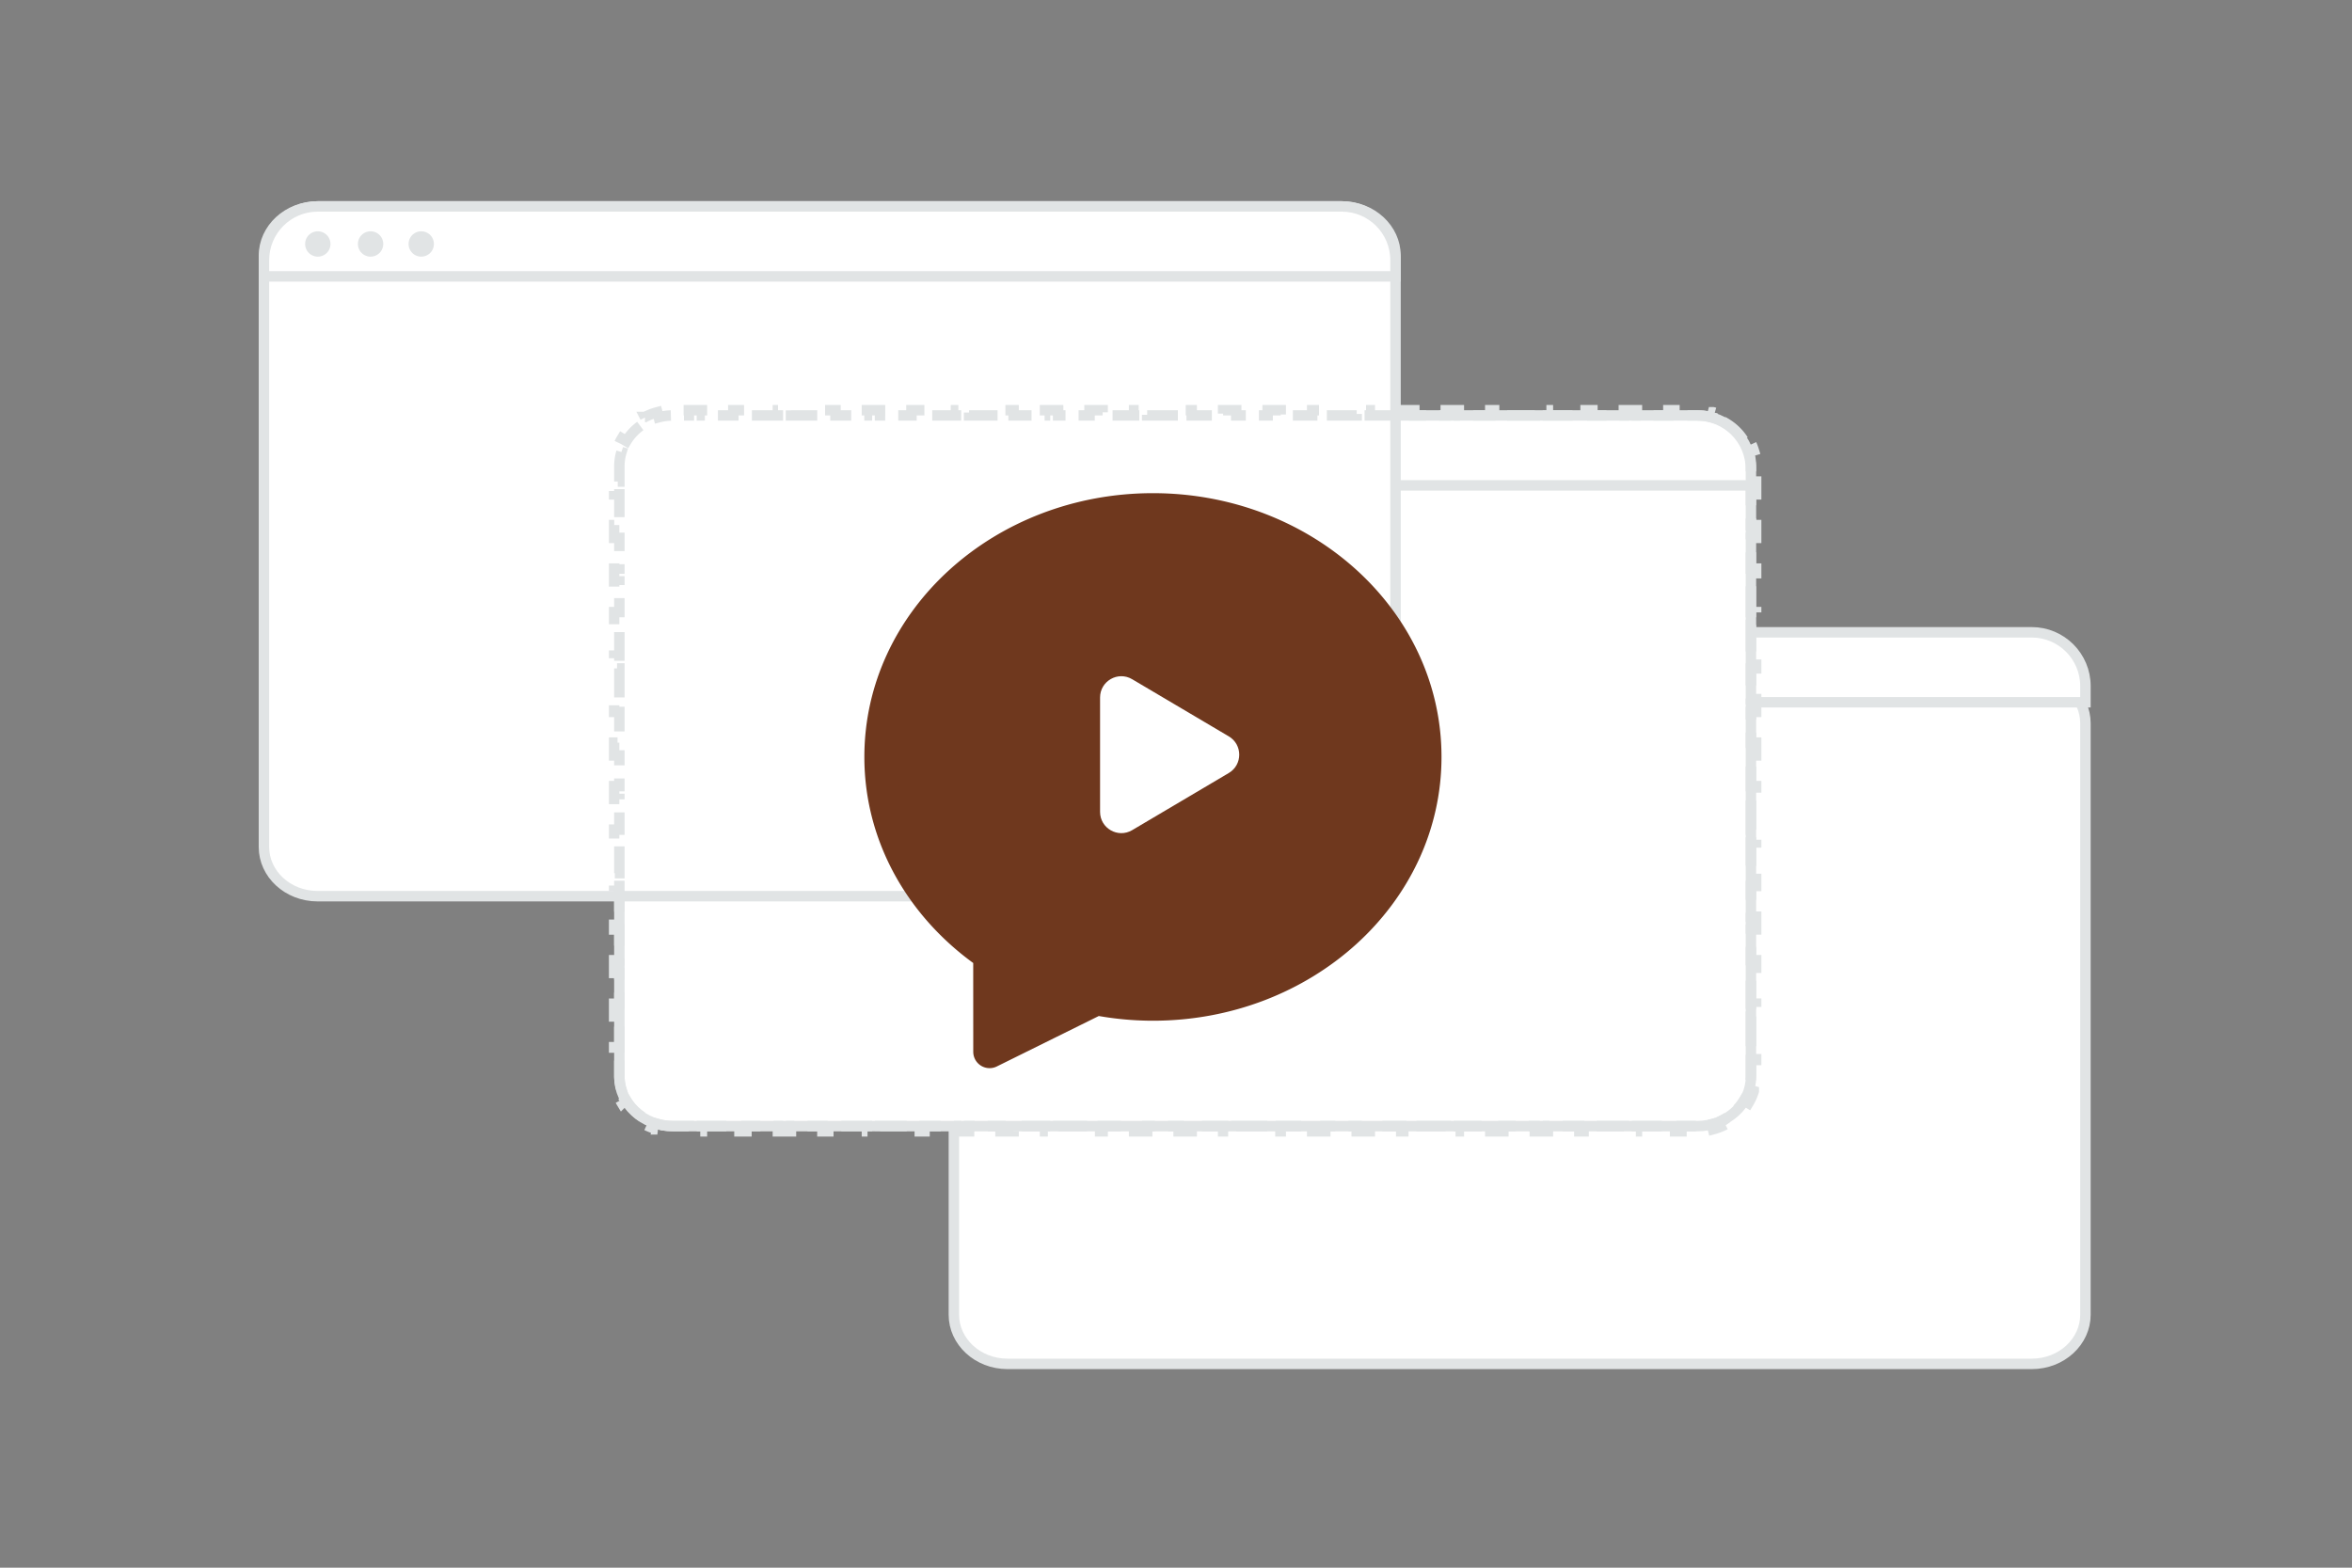<svg width="900" height="600" viewBox="0 0 900 600" fill="none" xmlns="http://www.w3.org/2000/svg"><rect x="0" y="0" width="900" height="600" fill="#808080" stroke="none"/><path fill="transparent" d="M0 0h900v600H0z"/><path d="M777.431 522H385.569C374.055 522 365 513.427 365 503.191V276.809c0-10.236 9.055-18.809 20.569-18.809h391.862c11.514 0 20.569 8.572 20.569 18.809v226.382c0 10.236-9.055 18.809-20.569 18.809z" fill="#fff" stroke="#E1E4E5" stroke-width="4"/><path d="M798 268.775H365v-6.206c0-11.358 9.211-20.569 20.569-20.569h391.862c11.358 0 20.569 9.211 20.569 20.569v6.206z" fill="#fff" stroke="#E1E4E5" stroke-width="4"/><path d="M385.61 261.224a4.847 4.847 0 1 0-.001-9.693 4.847 4.847 0 0 0 .001 9.693zm20.195 0a4.847 4.847 0 1 0-.001-9.693 4.847 4.847 0 0 0 .001 9.693zm19.387 0a4.847 4.847 0 1 0 0-9.694 4.847 4.847 0 0 0 0 9.694z" fill="#E1E4E5"/><path d="M649.431 431H257.569C246.055 431 237 422.427 237 412.191V185.809c0-10.236 9.055-18.809 20.569-18.809h391.862c11.514 0 20.569 8.572 20.569 18.809v226.382c0 10.236-9.055 18.809-20.569 18.809z" fill="#fff" stroke="#E1E4E5" stroke-width="4"/><path d="M670 185.775H237v-6.206c0-11.358 9.211-20.569 20.569-20.569h391.862c11.358 0 20.569 9.211 20.569 20.569v6.206z" fill="#fff" stroke="#E1E4E5" stroke-width="4"/><path d="M257.61 178.224a4.847 4.847 0 1 0-.001-9.693 4.847 4.847 0 0 0 .001 9.693zm20.195 0a4.847 4.847 0 1 0-.001-9.693 4.847 4.847 0 0 0 .001 9.693zm19.387 0a4.847 4.847 0 1 0 0-9.694 4.847 4.847 0 0 0 0 9.694z" fill="#E1E4E5"/><path d="M513.431 343H121.569C110.055 343 101 334.427 101 324.191V97.809C101 87.573 110.055 79 121.569 79h391.862C524.945 79 534 87.573 534 97.809V324.19c0 10.236-9.055 18.809-20.569 18.809z" fill="#fff" stroke="#E1E4E5" stroke-width="4"/><path d="M534 105.775H101v-6.206C101 88.21 110.211 79 121.569 79h391.862C524.789 79 534 88.21 534 99.569v6.206z" fill="#fff" stroke="#E1E4E5" stroke-width="4"/><path d="M121.61 98.224a4.847 4.847 0 1 0-.001-9.694 4.847 4.847 0 0 0 .001 9.694zm20.195 0a4.847 4.847 0 1 0-.001-9.694 4.847 4.847 0 0 0 .001 9.694zm19.387 0a4.847 4.847 0 1 0 0-9.694 4.847 4.847 0 0 0 0 9.694z" fill="#E1E4E5"/><path d="M257.569 431c-1.918 0-3.77-.248-5.526-.709l-.509 1.934a23.15 23.15 0 0 1-4.735-1.818l.918-1.777c-3.362-1.738-6.146-4.332-8.031-7.456l-1.713 1.034a20.744 20.744 0 0 1-2.073-4.627l1.912-.587a18.443 18.443 0 0 1-.812-5.424v-5.877h-2v-4.898h2V389.04h-2v-4.898h2v-11.755h-2v-4.898h2v-11.755h-2v-4.898h2v-11.755h-2v-4.898h2v-11.755h-2v-4.898h2v-11.755h-2v-4.898h2v-11.754h-2v-4.898h2V272.47h-2v-4.898h2v-11.755h-2v-4.898h2v-11.755h-2v-4.898h2v-11.755h-2v-4.898h2v-11.755h-2v-4.898h2v-11.755h-2v-4.898h2v-5.877c0-1.885.284-3.704.812-5.424l-1.912-.587a20.744 20.744 0 0 1 2.073-4.627l1.713 1.034c1.885-3.124 4.669-5.718 8.031-7.456l-.918-1.777a23.15 23.15 0 0 1 4.735-1.818l.509 1.934a21.737 21.737 0 0 1 5.526-.709h6.013v-2h5.011v2h12.026v-2h5.011v2h12.027v-2h5.011v2h12.026v-2h5.011v2h12.027v-2h5.011v2h12.026v-2h5.011v2h12.027v-2h5.011v2h12.026v-2h5.011v2h12.027v-2h5.011v2h12.026v-2h5.011v2h12.027v-2h5.011v2h12.026v-2h5.011v2h12.027v-2h5.011v2h12.026v-2h5.011v2h12.027v-2h5.011v2h12.026v-2h5.012v2h12.026v-2h5.011v2h12.027v-2h5.011v2h12.026v-2h5.011v2h12.027v-2h5.011v2h12.026v-2h5.011v2h12.027v-2h5.011v2h12.026v-2h5.011v2h6.013c1.918 0 3.77.248 5.526.709l.509-1.934a23.15 23.15 0 0 1 4.735 1.818l-.918 1.777c3.362 1.738 6.146 4.332 8.031 7.456l1.713-1.034a20.744 20.744 0 0 1 2.073 4.627l-1.912.587c.528 1.72.812 3.539.812 5.424v5.877h2v4.898h-2v11.755h2v4.898h-2v11.755h2v4.898h-2v11.755h2v4.898h-2v11.755h2v4.898h-2v11.755h2v4.898h-2v11.755h2v4.898h-2v11.754h2v4.898h-2v11.755h2v4.898h-2v11.755h2v4.898h-2v11.755h2v4.898h-2v11.755h2v4.898h-2v11.755h2v4.898h-2v11.755h2v4.898h-2v5.877c0 1.885-.284 3.704-.812 5.424l1.912.587a20.744 20.744 0 0 1-2.073 4.627l-1.713-1.034c-1.885 3.124-4.669 5.718-8.031 7.456l.918 1.777a23.15 23.15 0 0 1-4.735 1.818l-.509-1.934a21.737 21.737 0 0 1-5.526.709h-6.013v2h-5.011v-2h-12.026v2h-5.011v-2h-12.027v2h-5.011v-2h-12.026v2h-5.011v-2h-12.027v2h-5.011v-2h-12.026v2h-5.011v-2h-12.027v2h-5.011v-2h-12.026v2h-5.011v-2h-12.027v2h-5.011v-2h-12.026v2h-5.011v-2h-12.027v2h-5.011v-2h-12.026v2h-5.011v-2h-12.027v2h-5.011v-2h-12.026v2h-5.011v-2h-12.027v2h-5.011v-2h-12.026v2h-5.012v-2h-12.026v2h-5.011v-2H353.78v2h-5.011v-2h-12.026v2h-5.011v-2h-12.027v2h-5.011v-2h-12.026v2h-5.011v-2H285.63v2h-5.011v-2h-12.026v2h-5.011v-2h-6.013z" stroke="#E1E4E5" stroke-width="4" stroke-dasharray="12 5"/><path fill-rule="evenodd" clip-rule="evenodd" d="M337 289.704c0 31.055 16.436 58.395 41.657 75.629-.011 9.897.012 23.231.012 37.225l40.87-20.221a114.597 114.597 0 0 0 21.633 2.071c57.318 0 104.173-42.166 104.173-94.704 0-52.537-46.855-94.704-104.173-94.704C383.854 195 337 237.167 337 289.704z" fill="#6f381e" stroke="#6f381e" stroke-width="12.5" stroke-linecap="round" stroke-linejoin="round"/><path fill-rule="evenodd" clip-rule="evenodd" d="m433.223 259.957 36.981 21.876c5.324 3.149 5.324 10.857 0 14.017l-36.981 21.877c-5.429 3.206-12.281-.707-12.281-7.003v-43.753c0-6.319 6.852-10.232 12.281-7.014z" fill="#fff"/></svg>